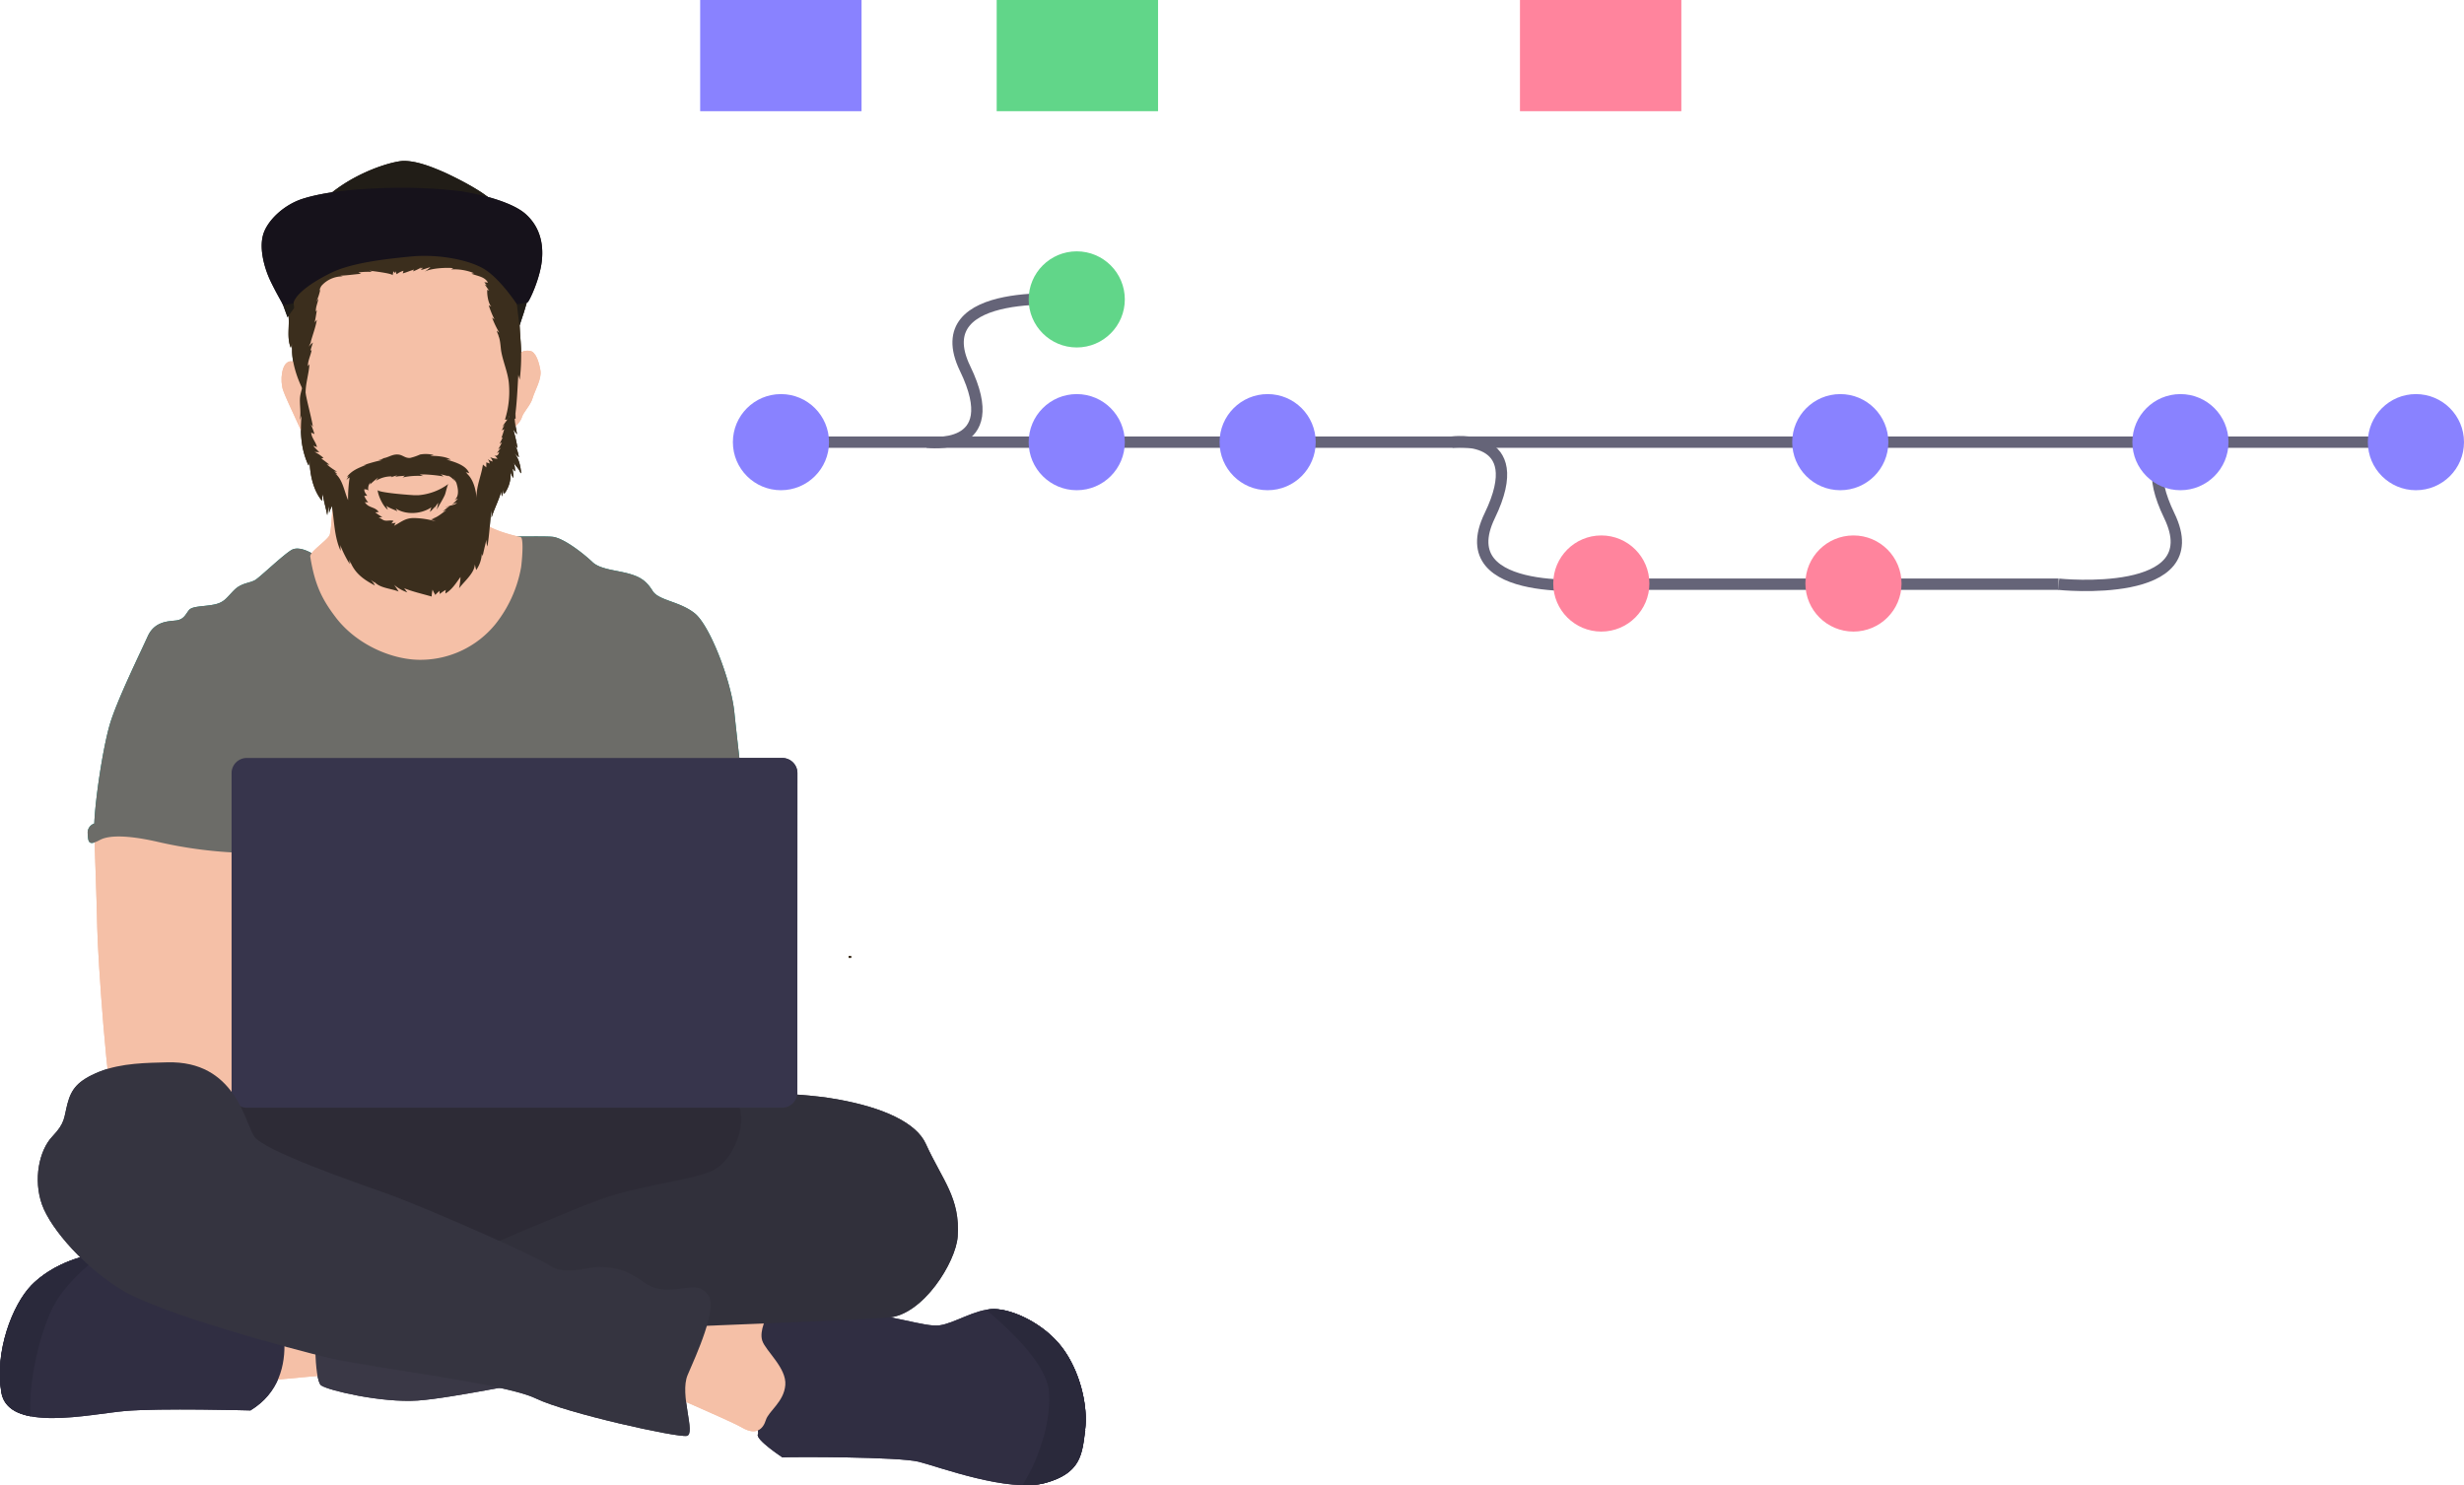 <svg id="Ebene_1" data-name="Ebene 1" xmlns="http://www.w3.org/2000/svg" xmlns:xlink="http://www.w3.org/1999/xlink" viewBox="0 0 650.93 392.45"><defs><style>.cls-1,.cls-15,.cls-3{fill:none;}.cls-2{opacity:0.8;}.cls-3{stroke:#3f3d56;stroke-miterlimit:10;stroke-width:3px;}.cls-4{fill:#6c63ff;}.cls-5{fill:#3acc6c;}.cls-6{fill:#ff6584;}.cls-7{clip-path:url(#clip-path);}.cls-8{fill:#f5c0a7;}.cls-9{fill:#302e42;}.cls-10{fill:#2a293b;}.cls-11{fill:#3a3846;}.cls-12{fill:#2d2b36;}.cls-13{fill:#31303b;}.cls-14{fill:#008b7d;}.cls-15{stroke:#3b2e1d;stroke-width:0.51px;}.cls-16{fill:#37354c;}.cls-17{fill:#353440;}.cls-18{fill:#3b2e1d;}.cls-19{fill:#211d17;}.cls-20{fill:#2e2820;}.cls-21{fill:#6c6c68;}.cls-22{fill:#16121b;}</style><clipPath id="clip-path" transform="translate(-23.45)"><rect class="cls-1" x="-102.19" y="29.74" width="490.43" height="367.82"/></clipPath></defs><g class="cls-2"><line class="cls-3" x1="206.31" y1="116.83" x2="641.45" y2="116.83"/><path class="cls-3" d="M268.41,116.83s20.81,2.89,10-19.44,29.24-18.1,29.24-18.1" transform="translate(-23.45)"/><path class="cls-3" d="M407,116.83s20.8-2.88,10,19.44,29.23,18.1,29.23,18.1" transform="translate(-23.45)"/><path class="cls-3" d="M606.53,116.83s-20.81-2.88-10,19.44-29.24,18.1-29.24,18.1" transform="translate(-23.45)"/><line class="cls-3" x1="543.82" y1="154.36" x2="429" y2="154.36"/><circle class="cls-4" cx="206.31" cy="116.83" r="12.7"/><circle class="cls-5" cx="284.45" cy="79.11" r="12.7"/><circle class="cls-4" cx="284.45" cy="116.83" r="12.7"/><circle class="cls-4" cx="334.88" cy="116.83" r="12.7"/><circle class="cls-6" cx="423.03" cy="154.18" r="12.7"/><circle class="cls-6" cx="489.64" cy="154.18" r="12.7"/><circle class="cls-4" cx="486.16" cy="116.83" r="12.7"/><circle class="cls-4" cx="638.23" cy="116.83" r="12.7"/><circle class="cls-4" cx="576.02" cy="116.83" r="12.7"/><rect class="cls-4" x="184.97" width="42.63" height="29.38"/><rect class="cls-5" x="263.3" width="42.63" height="29.38"/><rect class="cls-6" x="401.54" width="42.63" height="29.38"/></g><g class="cls-7"><g class="cls-7"><path class="cls-8" d="M99,344.08s-7.27,21.33-6.77,21,24.62-2.32,24.62-2.32l-.66-22" transform="translate(-23.45)"/><path class="cls-9" d="M95.74,342.6c.49.16,9.09,20.82-6.12,30.08,0,0-24-.66-33.22.16s-30.74,5.79-32.56-4.95,3-23.14,7.93-28.27S47,329.38,60.7,331" transform="translate(-23.45)"/><path class="cls-10" d="M37.72,344.91c2.51-4.83,7.67-9.75,13-13.91-8.72,1-15.29,4.83-19,8.62-5,5.13-9.75,17.52-7.93,28.27.64,3.75,3.68,5.59,7.76,6.35-.76-10.15,3-23.39,6.12-29.33" transform="translate(-23.45)"/><path class="cls-9" d="M217.38,347.23s22.74-1.17,30.09-.67c12.06.83,20.16,4.14,24.13,3.64s9.42-4.3,14.38-4.3,13.22,3.8,18,10.09,6.94,15.53,6.12,21.81-1,11.41-10.58,14.05-28.1-4.3-33.39-5.62-33-1.32-36-1.15c0,0-7.27-4.8-6.45-6.12s-5.78-18.68-5.78-19.17" transform="translate(-23.45)"/><path class="cls-11" d="M106.65,348.71s-.34,16,1.65,17.36,16,4.63,25.45,4,32.89-5.78,43.47-7.1" transform="translate(-23.45)"/><path class="cls-8" d="M48.36,220.66s.62,16.36.78,24.47,2.65,45,4.83,50.18,47.22,10.91,47.38,10.28-8.11-65.45-7.95-66.23.31-22.91.31-22.91" transform="translate(-23.45)"/><path class="cls-12" d="M86.15,274.5s-.5,21.32-.74,29.26,30.24,40.16,49.83,38.42,80.82-11.9,81.57-12.14S227,304.75,227,303.26s-13.88-29-13.88-29" transform="translate(-23.45)"/><path class="cls-8" d="M201.85,348.88l24.39-1.4s-2.34,4.11-1.4,6.82,6.45,7.19,6.07,11.68-4.39,6.82-5.14,9.25-2.61,4.11-6.26,2S195.22,366.45,195,366.07" transform="translate(-23.45)"/><path class="cls-13" d="M146.4,331.77s25.53-11.15,35.7-14.87,22.56-4.71,29.25-7.44,11.65-17.11,4.22-20.58c0,0,16.74-.63,29.14,1.6s20.84,6.28,23.31,11.74c4.38,9.63,9.15,14.33,8.42,24.53-.47,6.68-9.06,20.64-18.23,21.38s-50.58,2.24-61.73,2.73-50.08-19.09-50.08-19.09" transform="translate(-23.45)"/><path class="cls-14" d="M106.59,146.66s-3.88-2.69-6.16-1.32-8,6.88-9.45,7.84-3.65.72-5.68,2.75-2.57,3.29-5.39,3.83-5.62.36-6.52,1.43-1.31,2.52-3.47,2.76-5.68.24-7.47,4.24-8.16,16.94-10,23.26-3.84,19.71-4.09,26.15a2.54,2.54,0,0,0-1.73,2.73c.12,2.23.24,3.22,3.22,1.61s9.3-.87,15.25.5a116.05,116.05,0,0,0,42.14,1.86c20.21-2.85,114.05-2.23,114.05-2.23s-3-25.54-3.84-33.85S211,165.29,207,162.07s-9.54-3.35-11.15-5.95-3.23-3.72-6.45-4.59-7.44-1.11-9.42-3-7.56-6.45-10.66-6.7-13,.13-18-.24" transform="translate(-23.45)"/><path class="cls-8" d="M111.69,123.14s-.41,16.85-1.2,18.32-5.28,4.41-5.08,5.61c1.2,7.49,3.12,11.31,6.75,16.08,5.64,7.39,15.4,11.45,23,11.18A25.53,25.53,0,0,0,154.26,165a33.59,33.59,0,0,0,6.87-15.21c.49-4.12.49-7.66-.1-7.85s-10.33-2.1-11.41-5.73-2.72-16.06-2.72-16.06" transform="translate(-23.45)"/><polygon class="cls-15" points="224.85 252.85 224.85 252.85 224.19 252.85 224.85 252.85"/><path class="cls-16" d="M234.08,288.69a4,4,0,0,1-4,4H88.63a4,4,0,0,1-4-4V204.28a4,4,0,0,1,4-4H230.11a4,4,0,0,1,4,4Z" transform="translate(-23.45)"/><path class="cls-17" d="M67.56,280.7c-5,.14-12,.12-17.85,2.48s-7.44,4.71-8.43,8.43-.5,5-4,8.68-5.08,11.4-2.73,18,11.78,17.23,21.94,23.06,43.27,15,54.55,17.6,45.74,6.57,53.92,10.54,37.44,10.41,39.92,9.91-2-10.91.24-16.11,7.94-17.6,5.46-21.08-5.7-1.48-10.66-1.48-6.44-2.24-8.3-3.23c-2.69-1.42-4.27-2.64-10.06-2.74-2.49,0-9.16,2.25-12.63-.23s-34-15.87-43.14-19.09S93.09,304,90.61,300.29s-5-20.09-23-19.59" transform="translate(-23.45)"/><path class="cls-10" d="M310.11,377.8c.82-6.28-1.32-15.53-6.12-21.81s-13.06-10.09-18-10.09a12,12,0,0,0-2.05.2c5.52,4.53,15.87,14,16.59,21.45.63,6.55-1.7,16.38-6.95,24.88a20.63,20.63,0,0,0,6-.58c9.59-2.64,9.75-7.77,10.58-14.05" transform="translate(-23.45)"/><path class="cls-8" d="M101.67,73.1s2.14,26.42,2.13,26.21-1.72-4.3-3.86-3.81-2.56,5.07-1.69,7.64,5.87,12.74,6.4,14.4,6.66,13,7.75,16.09,9.85,15.06,15.21,14.85,19-2.48,20.68-5.87,3.76-12.1,5.68-15.5,4-13.06,4-13.06,2.83-2.06,3.3-3.67,2.29-3.17,2.87-5.16,2.43-5.06,2.08-7.28S165,92.88,163.4,92.7s-3,.17-3.9,3c0,0-.76-6.65-1.13-9.85s-2.39-17.62-4.79-20S132.35,61.78,128,62.42s-26.08,3.87-26.34,10.68" transform="translate(-23.45)"/><path class="cls-18" d="M98.14,71.8c0,.17.89,9,1.21,10,1,3.42-.39,6.85.92,10.11.09-.37.26-.75.31-1.12,0,.58,0,1.17,0,1.76,0-.35.08-.71.1-1.06-.45,3.75,1.5,9.48,3.51,12.75-.12-2.7.86-5.34,1-8-.13.17-.29.35-.41.5,0-1.46.75-2.84,1-4.26-.12,0-.2.17-.33.22.19-.73.45-1.47.66-2.19a6.16,6.16,0,0,0-1.09,1.08,15,15,0,0,0,.75-1.65c-.1.21-.19.43-.3.64.54-2,1.33-4,1.69-6.1-.16.23-.46.5-.62.75.3-1.06.42-2.17.62-3.25a3,3,0,0,0-.25.37c-.13-1.16.5-2.33.64-3.45-.2.32-.44.6-.61.94a13.56,13.56,0,0,0,1.14-3.43c-.13.16-.21.32-.32.47a7.26,7.26,0,0,1,.61-1.37s-.41.53-.56.74a7.39,7.39,0,0,1,6.25-3.22,6.3,6.3,0,0,0-.75-.18c1.85-.08,3.7-.35,5.53-.51a6.09,6.09,0,0,0-.72-.34,17.62,17.62,0,0,1,3.69-.14c-.27-.11-.52-.26-.8-.35,0,0,0,0,0,0,.66.1,6.16.71,6.18,1.25,0-.35.18-.72.13-1.07a2,2,0,0,1,.49.47c.06,0,0-.42.14-.43a5.16,5.16,0,0,0,.31.73,4.72,4.72,0,0,1,1.8-.91c-.08.18-.14.51-.22.69,1-.26,2-.73,3-1-.1.16-.23.33-.33.47a10.1,10.1,0,0,0,2.4-1.18c-.05,0-.38.36-.52.47.21-.07.57-.21.81-.26-.21.18-.4.41-.6.59.89-.13,1.7-.54,2.58-.73a15.63,15.63,0,0,1-1.65,1.26c1.54-1,5.93-1.22,7.67-1a6.65,6.65,0,0,0-.58.33,13.93,13.93,0,0,1,6.07,1c-.24,0-.47.09-.7.12,1.57.66,3.54.76,4.38,2.39-.32-.1-.7-.07-1-.14.27.25.47.64.74.88-.2-.13-.41-.22-.59-.32a19.46,19.46,0,0,0,1.14,1.66c-.18-.06-.29-.15-.47-.21-.16,1,.25,3.81,1.14,4.51-.21-.17-.54-.28-.77-.43a24.76,24.76,0,0,0,1.54,3.78c-.13-.14-.49-.37-.66-.51a26,26,0,0,0,1.92,4,8.33,8.33,0,0,0-.67-.54,5.65,5.65,0,0,0,.55,1.41c-.1-.1-.22-.24-.3-.34.67.78.74,3.33.91,4.33.48,2.75,1.68,5.42,2,8.17a24.56,24.56,0,0,1-1,9.93,2.59,2.59,0,0,0,.83-.06,7.3,7.3,0,0,0,.29-1,5.26,5.26,0,0,0,0,.89,6.17,6.17,0,0,0,1.71-.12,13.82,13.82,0,0,1,0-1.93c0,.5-.11,1-.18,1.5.53-3.82.64-7.31.88-11.12.08.38.3.89.37,1.32A51.87,51.87,0,0,0,161,90.34c-.19-2.54-.41-6.59-.5-9.13,0-2.95-.4-11.59-1.36-14.35s-17.56-5-23.91-6.06-38,6.26-37.1,11" transform="translate(-23.45)"/><path class="cls-19" d="M109.74,52a43.13,43.13,0,0,1,5.68-4.09c6.46-3.85,12.76-5.39,14.7-5.39,3.5,0,7.43,1.63,9.86,2.65s12.08,5.68,14.11,8.6-8.84,3.93-9,3.77-34.33-3.23-34.34-3.36" transform="translate(-23.45)"/><path class="cls-19" d="M159.73,78s.88,8.25,1,7.91,2.12-6.09,2.27-7.71" transform="translate(-23.45)"/><polyline class="cls-19" points="73.63 77.44 75.96 83.81 77.71 81.37 77.31 77.79"/><path class="cls-20" d="M129.68,49.62a126.6,126.6,0,0,1,15.72.93c4.57.7,13.22,2.72,16.9,6s4.82,7.72,4.27,12.51-3.29,10.51-3.72,10.79a13.52,13.52,0,0,1-2.85.54s-4.08-6.25-8.17-9-12.62-4.29-19.63-3.63-15.79,1.71-21,4.2-9.7,5.69-10.24,8.19l-2.65.49s-2.52-4.37-3.72-7.09S91.92,66,92.91,62.21s5.46-8.13,10.67-9.74c7.1-2.2,17.42-2.84,26.1-2.85" transform="translate(-23.45)"/><path class="cls-18" d="M124.53,121h0m36.59,3.9c-.19-1.92-.63-4.11-2.21-5.51.37.33,1.08,1,1.61,1.42a9.74,9.74,0,0,0-1-3.15c.19.28.45.51.65.78A36.15,36.15,0,0,0,159,113.4c.22.37.69.92,1,1.35a12.72,12.72,0,0,0-.72-3.27,9.85,9.85,0,0,0,.58,1.44c-.7-1.52-.16-3.27-1-4.9-.45.53-.37,1-.62,1.59-.52,1.09-1.51,2.14-2.11,3.24.2-.24.44-.44.65-.66a10.8,10.8,0,0,0-.76,1.57c.18-.15.47-.25.64-.38a22,22,0,0,1-.76,2.34l.37-.19c-.26.59-.57,1.18-.84,1.75.17-.15.44-.28.62-.42a15.11,15.11,0,0,1-1,1.87c.23-.17.54-.3.76-.46-.4.48-.76,1-1.14,1.51.19-.15.46-.27.65-.41-.1.68-.53,1.31-1.28.95a4.52,4.52,0,0,1,.86.89,4.23,4.23,0,0,1-2-.44,2.81,2.81,0,0,1,.7,1.18,3.22,3.22,0,0,1-1.28-.67,3.57,3.57,0,0,1,.51,1.23c-.25-.17-.67-.21-.91-.35,0,.45,0,.9,0,1.35-.24-.27-.66-.49-.89-.78-.41,3-1.9,6-1.65,9.1-.18-2.2-.76-5-2.52-6.63.13.11.26.25.38.37-.26-.24-.49-.56-.75-.81.23.1.62.14.91.28-.79-2.12-3.92-3-6-3.6.37,0,.78,0,1.15,0-1.53-.89-3.89-1-5.66-1,.38,0,.76-.16,1.14-.21a8.46,8.46,0,0,0-3.61-.13,14.75,14.75,0,0,1-2.62.9c-1.33.1-1.93-.78-3.1-.89-1.69-.17-2.7.88-4.26,1l.37,0a6,6,0,0,1-1.42.43c.36,0,.76,0,1.09,0a43,43,0,0,0-5.17,1.44,8.84,8.84,0,0,1,.95-.2c-2.09.89-3.88,1.47-5.23,3.33.17-.14.36-.25.53-.37-.2.41-.43.81-.67,1.2a3.25,3.25,0,0,1,.92-.79,39.49,39.49,0,0,0-.41,6c-1-2.23-1.41-5.59-3.52-7.11a2.69,2.69,0,0,0,.67.31,2.37,2.37,0,0,0-.82-.75c.26,0,.56,0,.83.08a19.65,19.65,0,0,1-2.81-2c.23.08.52.08.74.14a26.09,26.09,0,0,0-2.15-1.65,3.08,3.08,0,0,1,.58-.17,9.72,9.72,0,0,0-2.42-1.61c.36.1,1,0,1.32.16-.51-.62-1.16-1.15-1.63-1.78.25.13.72.23,1,.4-.24-1.36-1.47-2.44-1.52-3.88.23.16.63.27.86.43a20.48,20.48,0,0,0-1-2.69c.17.24.41.48.59.73-.77-4.36-2.2-8.34-2.41-12.84.08,1.54-.87,3.52-1,5.14-.15,1.8.37,4.45-.13,6.12.14-.47.4-.94.54-1.41-.43,4.61-.14,9,1.85,13.26a6,6,0,0,0,.27-1.81c0,3.7.81,8.14,3.29,11.13,0-.63.08-1.31.16-1.91.27,1.94.87,3.8,1.21,5.71.1-.86.26-1.71.36-2.58h0l.15,2.08c0-.59.58-1.48.69-2.06.7,4.09.59,8.07,2.34,12-.07-.53,0-1.07-.12-1.6a29.25,29.25,0,0,0,2.53,5.07,11.28,11.28,0,0,0-.26-1.26c.17.44.38.86.57,1.28-.1-.3-.19-.65-.31-1,1.23,3.3,3.53,5,6.65,6.62a5.73,5.73,0,0,0-1.16-1.54c.37.32.88.63,1.23.92-.11-.15-.21-.33-.32-.5,1.38,1.85,4.45,1.87,6.51,2.72a20.28,20.28,0,0,0-1.19-1.77,10.37,10.37,0,0,0,3.51,2c-.32-.32-.56-.79-.9-1.11,2.32.93,4.87,1.5,7.3,2.2a10.2,10.2,0,0,1,.25-1.83,7.15,7.15,0,0,0,.75,1.42c.26-.44.78-.74,1.06-1.12,0,.28.08.58.07.87a12.15,12.15,0,0,1,1.66-1.13c-.13.06-.15.82-.16,1,1.74-1,2.84-2.8,4-4.39a20,20,0,0,1-.38,3c1.38-1.85,4.06-4,4.17-6.32a12.92,12.92,0,0,0,.36,1.49,8.34,8.34,0,0,0,1.48-4.33c.05.22.17.47.21.69.3-1.46.67-2.93,1-4.4a5.37,5.37,0,0,0,.26,1.83c.53-3.15.7-6.49,1-9.67a14.48,14.48,0,0,1,.09,2.08c.64-2.25,1.95-4.65,2.56-7a10.7,10.7,0,0,0,.16,1.34,6.07,6.07,0,0,0,.44-2.11,8.09,8.09,0,0,0,.17,1.49,8.48,8.48,0,0,0,1.64-6.23,5.14,5.14,0,0,0,.76,2,8.11,8.11,0,0,0-.26-2.6c.19.32.51.57.73.87a6.52,6.52,0,0,0-.41-2.51c.53,1.12,1.49,1.74,1.89,3m-16.55,6.65a10.8,10.8,0,0,1-1.67,1.71,3.35,3.35,0,0,1,1.43-.56c-.75.77-2.28.64-3.16,1.28a7.82,7.82,0,0,1,1.22-.46c-.66.47-1.24,1-1.9,1.49.34-.16.76-.27,1.1-.42-1.12.72-2.45,2-3.8,2.28.24,0,.54,0,.72,0-.36,0-.73.16-1.11.18.44.2.9.39,1.35.57a22.35,22.35,0,0,0-5.81-.9c-2.35,0-3.36,1.07-5.27,2.06.18-.22.3-.6.47-.83-.39.14-.8.11-1.2.22.25-.17.41-.51.62-.68-.75-.29-1.59.05-2.36-.12-.55-.11-1.19-.76-1.68-.78.33,0,.75-.12,1.11-.1a15.83,15.83,0,0,1-1.91-1.27c.31,0,.64-.1.94-.07-1-1.49-2.73-1-3.69-2.64.27.08.63,0,.92.14a7.9,7.9,0,0,1-1.08-1.79c.25,0,.56-.07.8,0-.36-.56-.87-1.08-.76-1.77.45.11.68,0,1.06.38a2.46,2.46,0,0,1,.53-2.15,4.68,4.68,0,0,0-.09.54,20.24,20.24,0,0,1,2.2-1.86c-.26.27-.45.63-.68.9a7.69,7.69,0,0,1,4.26-1.18c-.06.09-.18.15-.23.23a13.73,13.73,0,0,1,1.62-.5,7.06,7.06,0,0,0-.62.5c.48-.35,2-.28,2.67-.43-.22.14-.41.34-.64.48a19.13,19.13,0,0,1,5.51-.37c-.34-.1-.66-.29-1-.38a5,5,0,0,1,1.34,0l-.43-.06a38.11,38.11,0,0,1,5.47.55c-.28-.16-.6-.44-.84-.57.73.13,1.47.35,2.2.52l-.41-.27a4.49,4.49,0,0,1,1.91,1.51c-.13-.27-.23-.57-.38-.83a13,13,0,0,1,.79,1.28c-.08-.24-.12-.5-.2-.74.55,1.53,1.36,4.15-.3,5.39a4.42,4.42,0,0,1,1-.47m-21.1-10.1h0" transform="translate(-23.45)"/><path class="cls-18" d="M132.73,130.85c.61,0,1,0,1.2,0a15.34,15.34,0,0,0,8-3c-.32.23-.75,2.56-1,3-.59,1.29-1.4,2.5-2.06,3.77a18,18,0,0,1,.38-1.77,7.94,7.94,0,0,0-1.23,1.83,7.1,7.1,0,0,0,.36-.88,8.13,8.13,0,0,1-1.35,1.46,10.58,10.58,0,0,1,.38-1.21c-3.06,2.06-7.19,1.86-9.43.28.18.23.3.54.46.78-.61-.37-2.58-1-3-1.56.22.35.3.77.5,1.13-1.27-.73-2.68-3.9-2.72-5.22,0,.61,6.57,1.21,9.38,1.37" transform="translate(-23.45)"/><path class="cls-8" d="M99,344.08s-7.27,21.33-6.77,21,24.62-2.32,24.62-2.32l-.66-22" transform="translate(-23.45)"/><path class="cls-9" d="M95.74,342.6c.49.16,9.09,20.82-6.12,30.08,0,0-24-.66-33.22.16s-30.74,5.79-32.56-4.95,3-23.14,7.93-28.27S47,329.38,60.7,331" transform="translate(-23.45)"/><path class="cls-10" d="M37.72,344.91c2.51-4.83,7.67-9.75,13-13.91-8.72,1-15.29,4.83-19,8.62-5,5.13-9.75,17.52-7.93,28.27.64,3.75,3.68,5.59,7.76,6.35-.76-10.15,3-23.39,6.12-29.33" transform="translate(-23.45)"/><path class="cls-9" d="M217.38,347.23s22.74-1.17,30.09-.67c12.06.83,20.16,4.14,24.13,3.64s9.42-4.3,14.38-4.3,13.22,3.8,18,10.09,6.94,15.53,6.12,21.81-1,11.41-10.58,14.05-28.1-4.3-33.39-5.62-33-1.32-36-1.15c0,0-7.27-4.8-6.45-6.12s-5.78-18.68-5.78-19.17" transform="translate(-23.45)"/><path class="cls-11" d="M106.65,348.71s-.34,16,1.65,17.36,16,4.63,25.45,4,32.89-5.78,43.47-7.1" transform="translate(-23.45)"/><path class="cls-8" d="M48.36,220.66s.62,16.36.78,24.47,2.65,45,4.83,50.18,47.22,10.91,47.38,10.28-8.11-65.45-7.95-66.23.31-22.91.31-22.91" transform="translate(-23.45)"/><path class="cls-12" d="M86.15,274.5s-.5,21.32-.74,29.26,30.24,40.16,49.83,38.42,80.82-11.9,81.57-12.14S227,304.75,227,303.26s-13.88-29-13.88-29" transform="translate(-23.45)"/><path class="cls-8" d="M201.85,348.88l24.39-1.4s-2.34,4.11-1.4,6.82,6.45,7.19,6.07,11.68-4.39,6.82-5.14,9.25-2.61,4.11-6.26,2S195.22,366.45,195,366.07" transform="translate(-23.45)"/><path class="cls-13" d="M146.4,331.77s25.53-11.15,35.7-14.87,22.56-4.71,29.25-7.44,11.65-17.11,4.22-20.58c0,0,16.74-.63,29.14,1.6s20.84,6.28,23.31,11.74c4.38,9.63,9.15,14.33,8.42,24.53-.47,6.68-9.06,20.64-18.23,21.38s-50.58,2.24-61.73,2.73-50.08-19.09-50.08-19.09" transform="translate(-23.45)"/><path class="cls-21" d="M106.59,146.66s-3.88-2.69-6.16-1.32-8,6.88-9.45,7.84-3.65.72-5.68,2.75-2.57,3.29-5.39,3.83-5.62.36-6.52,1.43-1.31,2.52-3.47,2.76-5.68.24-7.47,4.24-8.16,16.94-10,23.26-3.84,19.71-4.09,26.15a2.54,2.54,0,0,0-1.73,2.73c.12,2.23.24,3.22,3.22,1.61s9.3-.87,15.25.5a116.05,116.05,0,0,0,42.14,1.86c20.21-2.85,114.05-2.23,114.05-2.23s-3-25.54-3.84-33.85S211,165.29,207,162.07s-9.54-3.35-11.15-5.95-3.23-3.72-6.45-4.59-7.44-1.11-9.42-3-7.56-6.45-10.66-6.7-13,.13-18-.24" transform="translate(-23.45)"/><path class="cls-8" d="M111.69,123.14s-.41,16.85-1.2,18.32-5.28,4.41-5.08,5.61c1.2,7.49,3.12,11.31,6.75,16.08,5.64,7.39,15.4,11.45,23,11.18A25.53,25.53,0,0,0,154.26,165a33.59,33.59,0,0,0,6.87-15.21c.49-4.12.49-7.66-.1-7.85s-10.33-2.1-11.41-5.73-2.72-16.06-2.72-16.06" transform="translate(-23.45)"/><polygon class="cls-15" points="224.85 252.85 224.85 252.85 224.19 252.85 224.85 252.85"/><path class="cls-16" d="M234.08,288.69a4,4,0,0,1-4,4H88.63a4,4,0,0,1-4-4V204.28a4,4,0,0,1,4-4H230.11a4,4,0,0,1,4,4Z" transform="translate(-23.45)"/><path class="cls-17" d="M67.56,280.7c-5,.14-12,.12-17.85,2.48s-7.44,4.71-8.43,8.43-.5,5-4,8.68-5.08,11.4-2.73,18,11.78,17.23,21.94,23.06,43.27,15,54.55,17.6,45.74,6.57,53.92,10.54,37.44,10.41,39.92,9.91-2-10.91.24-16.11,7.94-17.6,5.46-21.08-5.7-1.48-10.66-1.48-6.44-2.24-8.3-3.23c-2.69-1.42-4.27-2.64-10.06-2.74-2.49,0-9.16,2.25-12.63-.23s-34-15.87-43.14-19.09S93.09,304,90.61,300.29s-5-20.09-23-19.59" transform="translate(-23.45)"/><path class="cls-10" d="M310.11,377.8c.82-6.28-1.32-15.53-6.12-21.81s-13.06-10.09-18-10.09a12,12,0,0,0-2.05.2c5.52,4.53,15.87,14,16.59,21.45.63,6.55-1.7,16.38-6.95,24.88a20.63,20.63,0,0,0,6-.58c9.59-2.64,9.75-7.77,10.58-14.05" transform="translate(-23.45)"/><path class="cls-8" d="M101.67,73.1s2.14,26.42,2.13,26.21-1.72-4.3-3.86-3.81-2.56,5.07-1.69,7.64,5.87,12.74,6.4,14.4,6.66,13,7.75,16.09,9.85,15.06,15.21,14.85,19-2.48,20.68-5.87,3.76-12.1,5.68-15.5,4-13.06,4-13.06,2.83-2.06,3.3-3.67,2.29-3.17,2.87-5.16,2.43-5.06,2.08-7.28S165,92.88,163.4,92.7s-3,.17-3.9,3c0,0-.76-6.65-1.13-9.85s-2.39-17.62-4.79-20S132.35,61.78,128,62.42s-26.08,3.87-26.34,10.68" transform="translate(-23.45)"/><path class="cls-18" d="M98.14,71.8c0,.17.89,9,1.21,10,1,3.42-.39,6.85.92,10.11.09-.37.26-.75.31-1.12,0,.58,0,1.17,0,1.76,0-.35.08-.71.1-1.06-.45,3.75,1.5,9.48,3.51,12.75-.12-2.7.86-5.34,1-8-.13.17-.29.35-.41.5,0-1.46.75-2.84,1-4.26-.12,0-.2.17-.33.22.19-.73.45-1.47.66-2.19a6.16,6.16,0,0,0-1.09,1.08,15,15,0,0,0,.75-1.65c-.1.21-.19.43-.3.64.54-2,1.33-4,1.69-6.1-.16.23-.46.5-.62.75.3-1.06.42-2.17.62-3.25a3,3,0,0,0-.25.37c-.13-1.16.5-2.33.64-3.45-.2.32-.44.6-.61.94a13.56,13.56,0,0,0,1.14-3.43c-.13.16-.21.32-.32.47a7.26,7.26,0,0,1,.61-1.37s-.41.53-.56.74a7.39,7.39,0,0,1,6.25-3.22,6.3,6.3,0,0,0-.75-.18c1.85-.08,3.7-.35,5.53-.51a6.09,6.09,0,0,0-.72-.34,17.62,17.62,0,0,1,3.69-.14c-.27-.11-.52-.26-.8-.35,0,0,0,0,0,0,.66.1,6.16.71,6.18,1.25,0-.35.18-.72.13-1.07a2,2,0,0,1,.49.47c.06,0,0-.42.14-.43a5.16,5.16,0,0,0,.31.73,4.72,4.72,0,0,1,1.8-.91c-.08.18-.14.51-.22.69,1-.26,2-.73,3-1-.1.16-.23.33-.33.47a10.1,10.1,0,0,0,2.4-1.18c-.05,0-.38.36-.52.47.21-.07.57-.21.81-.26-.21.18-.4.41-.6.59.89-.13,1.7-.54,2.58-.73a15.63,15.63,0,0,1-1.65,1.26c1.54-1,5.93-1.22,7.67-1a6.65,6.65,0,0,0-.58.33,13.93,13.93,0,0,1,6.07,1c-.24,0-.47.09-.7.12,1.57.66,3.54.76,4.38,2.39-.32-.1-.7-.07-1-.14.27.25.47.64.74.88-.2-.13-.41-.22-.59-.32a19.46,19.46,0,0,0,1.14,1.66c-.18-.06-.29-.15-.47-.21-.16,1,.25,3.81,1.14,4.51-.21-.17-.54-.28-.77-.43a24.76,24.76,0,0,0,1.54,3.78c-.13-.14-.49-.37-.66-.51a26,26,0,0,0,1.92,4,8.33,8.33,0,0,0-.67-.54,5.65,5.65,0,0,0,.55,1.41c-.1-.1-.22-.24-.3-.34.67.78.74,3.33.91,4.33.48,2.75,1.68,5.42,2,8.17a24.56,24.56,0,0,1-1,9.93,2.59,2.59,0,0,0,.83-.06,7.3,7.3,0,0,0,.29-1,5.26,5.26,0,0,0,0,.89,6.17,6.17,0,0,0,1.71-.12,13.82,13.82,0,0,1,0-1.93c0,.5-.11,1-.18,1.5.53-3.82.64-7.31.88-11.12.08.38.3.89.37,1.32A51.87,51.87,0,0,0,161,90.34c-.19-2.54-.41-6.59-.5-9.13,0-2.95-.4-11.59-1.36-14.35s-17.56-5-23.91-6.06-38,6.26-37.1,11" transform="translate(-23.45)"/><path class="cls-19" d="M109.74,52a43.13,43.13,0,0,1,5.68-4.09c6.46-3.85,12.76-5.39,14.7-5.39,3.5,0,7.43,1.63,9.86,2.65s12.08,5.68,14.11,8.6-8.84,3.93-9,3.77-34.33-3.23-34.34-3.36" transform="translate(-23.45)"/><path class="cls-19" d="M159.73,78s.88,8.25,1,7.91,2.12-6.09,2.27-7.71" transform="translate(-23.45)"/><polyline class="cls-19" points="73.63 77.44 75.96 83.81 77.71 81.37 77.31 77.79"/><path class="cls-22" d="M129.68,49.62a126.6,126.6,0,0,1,15.72.93c4.57.7,13.22,2.72,16.9,6s4.82,7.72,4.27,12.51-3.29,10.51-3.72,10.79a13.52,13.52,0,0,1-2.85.54s-4.08-6.25-8.17-9-12.62-4.29-19.63-3.63-15.79,1.71-21,4.2-9.7,5.69-10.24,8.19l-2.65.49s-2.52-4.37-3.72-7.09S91.92,66,92.91,62.21s5.46-8.13,10.67-9.74c7.1-2.2,17.42-2.84,26.1-2.85" transform="translate(-23.45)"/><path class="cls-18" d="M124.53,121h0m36.59,3.9c-.19-1.92-.63-4.11-2.21-5.51.37.33,1.08,1,1.61,1.42a9.74,9.74,0,0,0-1-3.15c.19.28.45.51.65.78A36.15,36.15,0,0,0,159,113.4c.22.37.69.92,1,1.35a12.72,12.72,0,0,0-.72-3.27,9.85,9.85,0,0,0,.58,1.44c-.7-1.52-.16-3.27-1-4.9-.45.53-.37,1-.62,1.59-.52,1.09-1.51,2.14-2.11,3.24.2-.24.44-.44.65-.66a10.8,10.8,0,0,0-.76,1.57c.18-.15.47-.25.64-.38a22,22,0,0,1-.76,2.34l.37-.19c-.26.59-.57,1.18-.84,1.75.17-.15.44-.28.62-.42a15.11,15.11,0,0,1-1,1.87c.23-.17.54-.3.76-.46-.4.48-.76,1-1.14,1.51.19-.15.46-.27.65-.41-.1.68-.53,1.31-1.28.95a4.52,4.52,0,0,1,.86.89,4.23,4.23,0,0,1-2-.44,2.81,2.81,0,0,1,.7,1.18,3.22,3.22,0,0,1-1.28-.67,3.57,3.57,0,0,1,.51,1.23c-.25-.17-.67-.21-.91-.35,0,.45,0,.9,0,1.35-.24-.27-.66-.49-.89-.78-.41,3-1.9,6-1.65,9.1-.18-2.2-.76-5-2.52-6.63.13.11.26.25.38.37-.26-.24-.49-.56-.75-.81.23.1.62.14.91.28-.79-2.12-3.92-3-6-3.6.37,0,.78,0,1.15,0-1.53-.89-3.89-1-5.66-1,.38,0,.76-.16,1.14-.21a8.46,8.46,0,0,0-3.61-.13,14.75,14.75,0,0,1-2.62.9c-1.33.1-1.93-.78-3.1-.89-1.69-.17-2.7.88-4.26,1l.37,0a6,6,0,0,1-1.42.43c.36,0,.76,0,1.09,0a43,43,0,0,0-5.17,1.44,8.84,8.84,0,0,1,.95-.2c-2.09.89-3.88,1.47-5.23,3.33.17-.14.36-.25.53-.37-.2.41-.43.81-.67,1.2a3.25,3.25,0,0,1,.92-.79,39.49,39.49,0,0,0-.41,6c-1-2.23-1.41-5.59-3.52-7.11a2.69,2.69,0,0,0,.67.31,2.37,2.37,0,0,0-.82-.75c.26,0,.56,0,.83.08a19.65,19.65,0,0,1-2.81-2c.23.08.52.08.74.14a26.09,26.09,0,0,0-2.15-1.65,3.08,3.08,0,0,1,.58-.17,9.72,9.72,0,0,0-2.42-1.61c.36.1,1,0,1.32.16-.51-.62-1.16-1.15-1.63-1.78.25.13.72.23,1,.4-.24-1.36-1.47-2.44-1.52-3.88.23.16.63.27.86.43a20.48,20.48,0,0,0-1-2.69c.17.24.41.48.59.73-.77-4.36-2.2-8.34-2.41-12.84.08,1.54-.87,3.52-1,5.14-.15,1.8.37,4.45-.13,6.12.14-.47.4-.94.54-1.41-.43,4.61-.14,9,1.85,13.26a6,6,0,0,0,.27-1.81c0,3.7.81,8.14,3.29,11.13,0-.63.08-1.31.16-1.91.27,1.94.87,3.8,1.21,5.71.1-.86.26-1.71.36-2.58h0l.15,2.08c0-.59.58-1.48.69-2.06.7,4.09.59,8.07,2.34,12-.07-.53,0-1.07-.12-1.6a29.25,29.25,0,0,0,2.53,5.07,11.28,11.28,0,0,0-.26-1.26c.17.44.38.86.57,1.28-.1-.3-.19-.65-.31-1,1.23,3.3,3.53,5,6.65,6.62a5.73,5.73,0,0,0-1.16-1.54c.37.32.88.63,1.23.92-.11-.15-.21-.33-.32-.5,1.38,1.85,4.45,1.87,6.51,2.72a20.28,20.28,0,0,0-1.19-1.77,10.37,10.37,0,0,0,3.51,2c-.32-.32-.56-.79-.9-1.11,2.32.93,4.87,1.5,7.3,2.2a10.2,10.2,0,0,1,.25-1.83,7.15,7.15,0,0,0,.75,1.42c.26-.44.78-.74,1.06-1.12,0,.28.08.58.07.87a12.15,12.15,0,0,1,1.66-1.13c-.13.06-.15.82-.16,1,1.74-1,2.84-2.8,4-4.39a20,20,0,0,1-.38,3c1.38-1.85,4.06-4,4.17-6.32a12.92,12.92,0,0,0,.36,1.49,8.34,8.34,0,0,0,1.48-4.33c.05.22.17.47.21.69.3-1.46.67-2.93,1-4.4a5.37,5.37,0,0,0,.26,1.83c.53-3.15.7-6.49,1-9.67a14.48,14.48,0,0,1,.09,2.08c.64-2.25,1.95-4.65,2.56-7a10.7,10.7,0,0,0,.16,1.34,6.07,6.07,0,0,0,.44-2.11,8.09,8.09,0,0,0,.17,1.49,8.48,8.48,0,0,0,1.64-6.23,5.14,5.14,0,0,0,.76,2,8.11,8.11,0,0,0-.26-2.6c.19.32.51.57.73.87a6.52,6.52,0,0,0-.41-2.51c.53,1.12,1.49,1.74,1.89,3m-16.55,6.65a10.8,10.8,0,0,1-1.67,1.71,3.35,3.35,0,0,1,1.43-.56c-.75.77-2.28.64-3.16,1.28a7.82,7.82,0,0,1,1.22-.46c-.66.47-1.24,1-1.9,1.49.34-.16.76-.27,1.1-.42-1.12.72-2.45,2-3.8,2.28.24,0,.54,0,.72,0-.36,0-.73.16-1.11.18.44.2.9.39,1.35.57a22.35,22.35,0,0,0-5.81-.9c-2.35,0-3.36,1.07-5.27,2.06.18-.22.3-.6.47-.83-.39.14-.8.11-1.2.22.25-.17.41-.51.62-.68-.75-.29-1.59.05-2.36-.12-.55-.11-1.19-.76-1.68-.78.33,0,.75-.12,1.11-.1a15.83,15.83,0,0,1-1.91-1.27c.31,0,.64-.1.94-.07-1-1.49-2.73-1-3.69-2.64.27.08.63,0,.92.14a7.9,7.9,0,0,1-1.08-1.79c.25,0,.56-.07.8,0-.36-.56-.87-1.08-.76-1.77.45.11.68,0,1.06.38a2.46,2.46,0,0,1,.53-2.15,4.68,4.68,0,0,0-.09.54,20.24,20.24,0,0,1,2.2-1.86c-.26.27-.45.63-.68.9a7.69,7.69,0,0,1,4.26-1.18c-.06.09-.18.15-.23.23a13.73,13.73,0,0,1,1.62-.5,7.06,7.06,0,0,0-.62.5c.48-.35,2-.28,2.67-.43-.22.14-.41.34-.64.48a19.13,19.13,0,0,1,5.51-.37c-.34-.1-.66-.29-1-.38a5,5,0,0,1,1.34,0l-.43-.06a38.11,38.11,0,0,1,5.47.55c-.28-.16-.6-.44-.84-.57.73.13,1.47.35,2.2.52l-.41-.27a4.49,4.49,0,0,1,1.91,1.51c-.13-.27-.23-.57-.38-.83a13,13,0,0,1,.79,1.28c-.08-.24-.12-.5-.2-.74.55,1.53,1.36,4.15-.3,5.39a4.42,4.42,0,0,1,1-.47m-21.1-10.1h0" transform="translate(-23.45)"/><path class="cls-18" d="M132.73,130.85c.61,0,1,0,1.2,0a15.34,15.34,0,0,0,8-3c-.32.23-.75,2.56-1,3-.59,1.29-1.4,2.5-2.06,3.77a18,18,0,0,1,.38-1.77,7.94,7.94,0,0,0-1.23,1.83,7.1,7.1,0,0,0,.36-.88,8.13,8.13,0,0,1-1.35,1.46,10.58,10.58,0,0,1,.38-1.21c-3.06,2.06-7.19,1.86-9.43.28.18.23.3.54.46.78-.61-.37-2.58-1-3-1.56.22.35.3.77.5,1.13-1.27-.73-2.68-3.9-2.72-5.22,0,.61,6.57,1.21,9.38,1.37" transform="translate(-23.45)"/></g></g></svg>